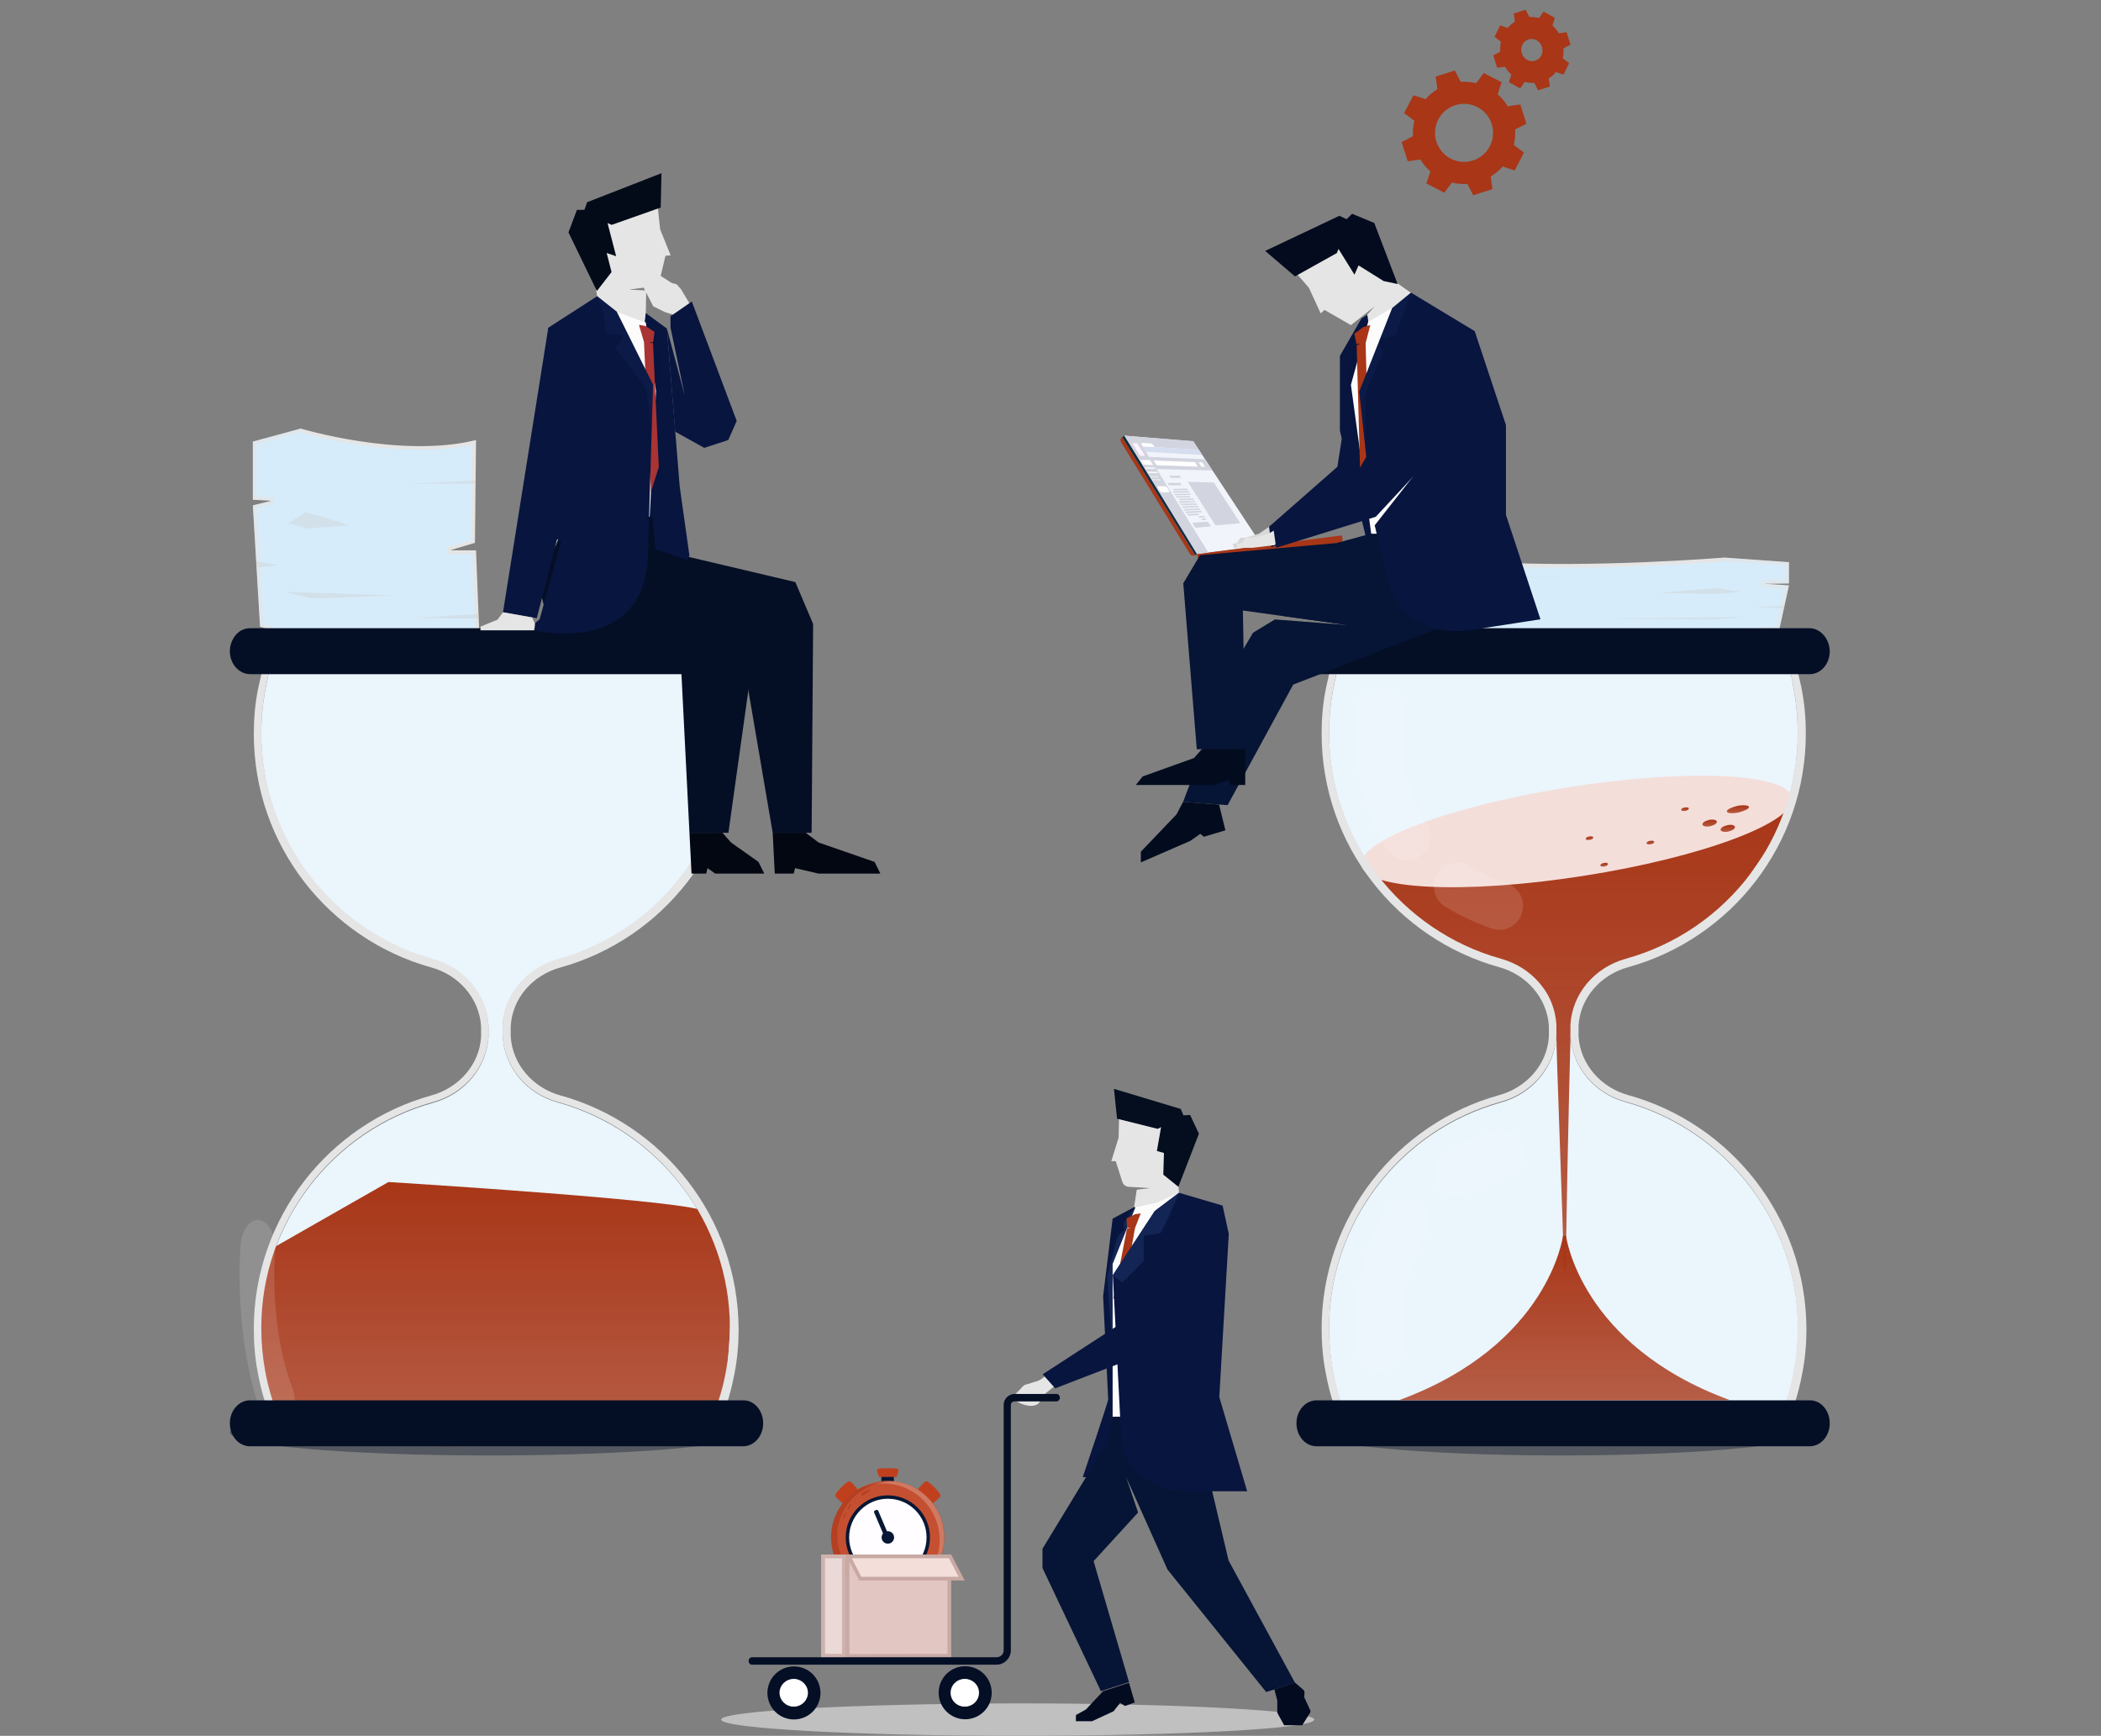 <svg width="570" height="471" viewBox="0 0 570 471" fill="none" xmlns="http://www.w3.org/2000/svg">
<rect x="0" y="0" width="570" height="471" fill="#808080" stroke="none"/>
<path d="M484.845 153.006V157.809L478.346 157.884L478.32 158.883L484.732 159.289L482.308 170.37L462.568 172.108L402.931 171.111L403.999 163.8H413.148L413.187 162.802L404.453 162.111L404.089 152.955C417.755 153.84 433.563 153.557 446.007 153.05C452.316 152.793 457.763 152.478 461.634 152.227C463.569 152.102 465.11 151.993 466.168 151.915C466.697 151.876 467.105 151.844 467.381 151.823C467.519 151.812 467.624 151.804 467.694 151.798L467.763 151.793L484.845 153.006Z" fill="#D7ECFA" stroke="#E5E5E5"/>
<path opacity="0.36" d="M485.305 152.581V158.343L478.311 158.424L485.305 158.908L482.677 170.876L462.586 172.649L467.76 151.291L485.305 152.581Z" fill="#D7ECFA"/>
<path opacity="0.36" d="M465.941 159.552L449.772 160.882L465.335 161.164L472.288 160.64L465.941 159.552Z" fill="#CCCCCC"/>
<path opacity="0.36" d="M473.945 167.451L432.511 167.813L463.678 168.095L473.945 167.451Z" fill="#CCCCCC"/>
<path opacity="0.36" d="M403.688 156.449L428.509 156.731H403.688V156.449Z" fill="#CCCCCC"/>
<path opacity="0.36" d="M484.092 164.428L475.886 164.791L484.092 165.033V164.428Z" fill="#CCCCCC"/>
<path opacity="0.36" d="M402.637 169.627L426.487 170.03L402.556 170.07L402.637 169.627Z" fill="#D7ECFA"/>
<path d="M122.052 149.827H128.668L129.528 171.63L85.495 174.347L71.028 169.664L69.127 137.506L73.901 136.347L73.809 135.362L69.103 135.117V120.205L81.593 116.811C81.641 116.825 81.7 116.842 81.771 116.862C81.977 116.922 82.28 117.007 82.674 117.115C83.461 117.329 84.606 117.63 86.044 117.975C88.92 118.664 92.966 119.53 97.652 120.238C106.823 121.623 118.494 122.409 128.642 120.04L128.354 146.919L121.909 148.848L122.052 149.827Z" fill="#D7ECFA" stroke="#E5E5E5"/>
<path opacity="0.36" d="M68.603 119.822V135.592L73.784 135.861L68.603 137.118L70.55 170.035L85.431 174.852L81.599 116.291L68.603 119.822Z" fill="#D7ECFA"/>
<path opacity="0.36" d="M82.976 138.974L94.924 142.534L83.395 143.402L78.245 141.966L82.976 138.974Z" fill="#CCCCCC"/>
<path opacity="0.36" d="M77.017 160.579L107.739 161.596L84.623 162.404L77.017 160.579Z" fill="#CCCCCC"/>
<path opacity="0.36" d="M129.059 130.385L110.704 131.253H129.059V130.385Z" fill="#CCCCCC"/>
<path opacity="0.36" d="M69.501 152.32L75.58 153.337L69.501 153.965V152.32Z" fill="#CCCCCC"/>
<path opacity="0.36" d="M129.868 166.563L112.171 167.701L129.898 167.82L129.868 166.563Z" fill="#CCCCCC"/>
<path opacity="0.36" d="M423.446 394.929C461.677 394.929 492.67 391.859 492.67 388.071C492.67 384.283 461.677 381.212 423.446 381.212C385.215 381.212 354.223 384.283 354.223 388.071C354.223 391.859 385.215 394.929 423.446 394.929Z" fill="#040F26"/>
<path opacity="0.2" d="M441.726 297.142C434.357 295.111 428.767 288.847 428.259 281.229C428.259 280.891 428.259 280.468 428.259 280.129C428.259 280.044 428.259 279.875 428.259 279.79C428.259 279.706 428.259 279.536 428.259 279.452C428.259 279.113 428.259 278.69 428.259 278.351C428.683 270.734 434.272 264.47 441.726 262.438C469.506 254.736 489.917 229.258 489.917 199.04C489.917 194.978 489.578 190.999 488.816 187.106C488.732 186.429 488.562 185.836 488.393 185.159C488.308 184.651 488.223 184.228 488.054 183.72V183.635C487.969 183.381 487.969 183.127 487.885 182.874C487.8 182.366 487.631 181.942 487.546 181.435C487.376 180.757 487.122 179.996 486.953 179.319H484.666C484.751 179.572 484.836 179.742 484.92 179.996C484.92 180.08 484.92 180.08 485.005 180.08C485.09 180.504 485.259 180.842 485.344 181.265C485.428 181.519 485.513 181.773 485.598 182.027C485.683 182.45 485.852 182.874 485.937 183.297C486.021 183.551 486.106 183.805 486.106 184.059C486.191 184.482 486.275 184.905 486.36 185.328C486.36 185.498 486.445 185.582 486.445 185.751C486.445 185.836 486.445 185.836 486.445 185.921C486.529 186.429 486.614 186.852 486.699 187.36C487.376 191.084 487.715 194.978 487.715 198.871C487.715 227.396 468.574 252.535 441.048 260.153C432.579 262.523 426.565 269.633 426.057 278.013C426.057 278.436 426.057 278.859 426.057 279.198C426.057 279.283 426.057 279.452 426.057 279.536C426.057 279.621 426.057 279.79 426.057 279.875C426.057 280.298 426.057 280.721 426.057 281.06C426.565 289.44 432.579 296.634 441.048 298.92C468.489 306.538 487.715 331.761 487.715 360.202C487.715 364.095 487.376 367.989 486.699 371.713C485.767 377.046 484.073 382.209 481.787 387.203H366.516C364.229 382.294 362.535 377.046 361.604 371.713C360.926 367.989 360.587 364.095 360.587 360.202C360.587 331.677 379.729 306.538 407.255 298.92C415.724 296.55 421.738 289.44 422.246 281.06C422.246 280.637 422.246 280.214 422.246 279.875C422.246 279.79 422.246 279.621 422.246 279.536C422.246 279.452 422.246 279.283 422.246 279.198C422.246 278.775 422.246 278.351 422.246 278.013C421.738 269.633 415.724 262.523 407.255 260.153C379.813 252.535 360.587 227.311 360.587 198.871C360.587 194.978 360.926 191.084 361.604 187.36C361.688 186.683 361.858 186.005 362.027 185.328C362.027 185.328 362.027 185.328 362.027 185.244C362.197 184.566 362.281 183.974 362.451 183.297V183.212C362.535 182.704 362.705 182.196 362.874 181.773C362.874 181.689 362.874 181.689 362.874 181.689C362.959 181.519 362.959 181.265 363.044 181.096C363.128 180.757 363.213 180.419 363.382 180.08C363.382 180.08 363.382 179.996 363.467 179.996C363.552 179.742 363.636 179.572 363.721 179.319H361.519C361.265 179.996 361.096 180.757 360.926 181.435C360.757 181.858 360.672 182.366 360.587 182.874C360.503 183.127 360.503 183.381 360.418 183.635V183.72C360.333 184.228 360.164 184.651 360.079 185.159C359.91 185.836 359.825 186.429 359.656 187.106C358.894 190.999 358.555 194.978 358.555 199.04C358.555 229.258 378.966 254.736 406.746 262.438C414.115 264.47 419.705 270.734 420.213 278.351C420.213 278.69 420.213 279.113 420.213 279.452C420.213 279.536 420.213 279.706 420.213 279.79C420.213 279.875 420.213 280.044 420.213 280.129C420.213 280.468 420.213 280.891 420.213 281.229C419.79 288.847 414.115 295.111 406.746 297.142C378.966 304.845 358.555 330.323 358.555 360.54C358.555 364.603 358.894 368.581 359.656 372.475C360.757 378.569 362.705 384.325 365.33 389.658H483.311C485.937 384.325 487.885 378.569 488.986 372.475C489.748 368.581 490.087 364.603 490.087 360.54C489.917 330.238 469.506 304.845 441.726 297.142Z" fill="#389FE5"/>
<path d="M487.8 360.456C487.8 364.349 487.461 368.243 486.784 371.967C485.852 377.3 484.158 382.463 481.871 387.457H366.516C364.229 382.548 362.535 377.3 361.604 371.967C360.926 368.243 360.587 364.349 360.587 360.456C360.587 331.931 379.729 306.792 407.255 299.174C415.724 296.804 421.738 289.694 422.246 281.314C422.246 280.891 422.246 280.468 422.246 280.129C422.246 280.044 422.246 279.875 422.246 279.79C422.246 279.706 422.246 279.536 422.246 279.452C422.246 279.029 422.246 278.605 422.246 278.267C421.738 269.887 415.724 262.777 407.255 260.407C379.813 252.789 360.587 227.565 360.587 199.125C360.587 195.232 360.926 191.338 361.604 187.614C361.688 186.936 361.858 186.259 362.027 185.582C362.027 185.582 362.027 185.582 362.027 185.498C362.197 184.82 362.281 184.228 362.451 183.551V183.466C362.62 182.958 362.705 182.366 362.874 181.858C363.044 181.35 363.213 180.758 363.382 180.25C363.467 179.996 363.552 179.742 363.636 179.488H484.751C484.836 179.742 484.92 179.996 485.005 180.25C485.09 180.673 485.259 181.011 485.344 181.435C485.428 181.689 485.513 181.943 485.598 182.196C485.683 182.62 485.852 183.043 485.937 183.466C486.021 183.72 486.106 183.974 486.106 184.228C486.191 184.651 486.275 185.074 486.36 185.498C486.36 185.667 486.445 185.921 486.445 186.09C486.53 186.598 486.614 187.021 486.699 187.529C487.376 191.253 487.715 195.147 487.715 199.041C487.715 227.565 468.574 252.704 441.048 260.322C432.579 262.692 426.565 269.802 426.057 278.182C426.057 278.605 426.057 279.029 426.057 279.367C426.057 279.452 426.057 279.621 426.057 279.706C426.057 279.79 426.057 279.96 426.057 280.044C426.057 280.468 426.057 280.891 426.057 281.229C426.565 289.609 432.579 296.804 441.048 299.089C468.574 306.792 487.8 332.015 487.8 360.456Z" fill="white"/>
<path opacity="0.5" d="M487.8 360.456C487.8 364.349 487.461 368.243 486.784 371.967C485.852 377.3 484.158 382.463 481.871 387.457H366.516C364.229 382.548 362.535 377.3 361.604 371.967C360.926 368.243 360.587 364.349 360.587 360.456C360.587 331.931 379.729 306.792 407.255 299.174C415.724 296.804 421.738 289.694 422.246 281.314C422.246 280.891 422.246 280.468 422.246 280.129C422.246 280.044 422.246 279.875 422.246 279.79C422.246 279.706 422.246 279.536 422.246 279.452C422.246 279.029 422.246 278.605 422.246 278.267C421.738 269.887 415.724 262.777 407.255 260.407C379.813 252.789 360.587 227.565 360.587 199.125C360.587 195.232 360.926 191.338 361.604 187.614C361.688 186.936 361.858 186.259 362.027 185.582C362.027 185.582 362.027 185.582 362.027 185.498C362.197 184.82 362.281 184.228 362.451 183.551V183.466C362.62 182.958 362.705 182.366 362.874 181.858C363.044 181.35 363.213 180.758 363.382 180.25C363.467 179.996 363.552 179.742 363.636 179.488H484.751C484.836 179.742 484.92 179.996 485.005 180.25C485.09 180.673 485.259 181.011 485.344 181.435C485.428 181.689 485.513 181.943 485.598 182.196C485.683 182.62 485.852 183.043 485.937 183.466C486.021 183.72 486.106 183.974 486.106 184.228C486.191 184.651 486.275 185.074 486.36 185.498C486.36 185.667 486.445 185.921 486.445 186.09C486.53 186.598 486.614 187.021 486.699 187.529C487.376 191.253 487.715 195.147 487.715 199.041C487.715 227.565 468.574 252.704 441.048 260.322C432.579 262.692 426.565 269.802 426.057 278.182C426.057 278.605 426.057 279.029 426.057 279.367C426.057 279.452 426.057 279.621 426.057 279.706C426.057 279.79 426.057 279.96 426.057 280.044C426.057 280.468 426.057 280.891 426.057 281.229C426.565 289.609 432.579 296.804 441.048 299.089C468.574 306.792 487.8 332.015 487.8 360.456Z" fill="#D7ECFA"/>
<path d="M371.683 236.538C371.683 236.538 381.677 252.958 405.815 260.576C411.998 262.354 414.03 263.708 417.587 267.009C421.145 270.31 422.33 276.066 422.246 280.552C422.161 284.107 424.194 335.57 424.194 342.003C424.194 348.013 424.956 343.612 424.787 342.257C425.379 305.776 426.142 279.029 426.142 279.029C426.142 279.029 428.344 267.602 431.732 265.993C435.119 264.385 447.316 258.714 452.397 257.36C457.479 256.006 469.506 244.917 469.506 244.917C469.506 244.917 484.92 222.995 485.852 220.201C486.784 217.408 478.907 217.154 478.907 217.154L371.683 236.538Z" fill="url(#paint0_linear)"/>
<path d="M429.649 237.652C461.904 232.594 487.205 223.103 486.161 216.453C485.117 209.803 458.123 208.512 425.868 213.569C393.614 218.627 368.313 228.118 369.357 234.768C370.401 241.418 397.394 242.709 429.649 237.652Z" fill="#F4DEDA"/>
<g opacity="0.5">
<g opacity="0.5">
<path opacity="0.5" d="M406.831 252.281C406.154 252.281 405.476 252.197 404.714 251.943C400.14 250.334 395.821 248.388 392.009 245.933C389.045 244.071 388.113 240.093 389.977 237.045C391.84 234.083 395.821 233.152 398.87 235.014C401.834 236.876 405.222 238.484 408.864 239.754C412.252 240.939 414.03 244.579 412.845 247.88C411.998 250.588 409.457 252.281 406.831 252.281Z" fill="white"/>
</g>
<g opacity="0.5">
<path opacity="0.5" d="M381.677 233.321C379.559 233.321 377.442 232.305 376.256 230.359C365.076 212.753 367.956 193.031 368.041 192.184C368.549 188.714 371.852 186.259 375.324 186.852C378.797 187.36 381.253 190.661 380.66 194.131C380.66 194.385 378.458 210.129 387.012 223.502C388.876 226.465 388.029 230.443 385.064 232.39C384.048 233.067 382.862 233.321 381.677 233.321Z" fill="white"/>
</g>
</g>
<g opacity="0.5">
<g opacity="0.5">
<path opacity="0.5" d="M406.831 306.538C406.154 306.538 405.476 306.622 404.714 306.876C400.14 308.485 395.821 310.431 392.009 312.886C389.045 314.748 388.113 318.726 389.977 321.774C391.84 324.736 395.821 325.667 398.87 323.805C401.834 321.943 405.222 320.335 408.864 319.065C412.252 317.88 414.03 314.24 412.845 310.939C411.998 308.231 409.457 306.538 406.831 306.538Z" fill="white"/>
</g>
<g opacity="0.5">
<path opacity="0.5" d="M381.677 325.498C379.559 325.498 377.442 326.514 376.256 328.46C365.076 346.066 367.956 365.788 368.041 366.635C368.549 370.105 371.852 372.56 375.324 371.967C378.797 371.459 381.253 368.158 380.66 364.688C380.66 364.434 378.458 348.69 387.012 335.317C388.876 332.354 388.029 328.376 385.064 326.429C384.048 325.836 382.862 325.498 381.677 325.498Z" fill="white"/>
</g>
</g>
<path d="M441.726 297.142C434.357 295.111 428.767 288.847 428.259 281.229C428.259 280.891 428.259 280.468 428.259 280.129C428.259 280.044 428.259 279.875 428.259 279.79C428.259 279.706 428.259 279.536 428.259 279.452C428.259 279.113 428.259 278.69 428.259 278.351C428.683 270.734 434.272 264.47 441.726 262.438C469.506 254.736 489.917 229.258 489.917 199.04C489.917 194.978 489.578 190.999 488.816 187.106C488.732 186.429 488.562 185.836 488.393 185.159C488.308 184.651 488.223 184.228 488.054 183.72V183.635C487.969 183.381 487.969 183.127 487.885 182.874C487.8 182.366 487.631 181.942 487.546 181.435C487.376 180.757 487.122 179.996 486.953 179.319H484.666C484.751 179.572 484.836 179.742 484.92 179.996C484.92 180.08 484.92 180.08 485.005 180.08C485.09 180.504 485.259 180.842 485.344 181.265C485.428 181.519 485.513 181.773 485.598 182.027C485.683 182.45 485.852 182.874 485.937 183.297C486.021 183.551 486.106 183.805 486.106 184.059C486.191 184.482 486.275 184.905 486.36 185.328C486.36 185.498 486.445 185.582 486.445 185.751C486.445 185.836 486.445 185.836 486.445 185.921C486.529 186.429 486.614 186.852 486.699 187.36C487.376 191.084 487.715 194.978 487.715 198.871C487.715 227.396 468.574 252.535 441.048 260.153C432.579 262.523 426.565 269.633 426.057 278.013C426.057 278.436 426.057 278.859 426.057 279.198C426.057 279.283 426.057 279.452 426.057 279.536C426.057 279.621 426.057 279.79 426.057 279.875C426.057 280.298 426.057 280.721 426.057 281.06C426.565 289.44 432.579 296.634 441.048 298.92C468.489 306.538 487.715 331.761 487.715 360.202C487.715 364.095 487.376 367.989 486.699 371.713C485.767 377.046 484.073 382.209 481.787 387.203H366.516C364.229 382.294 362.535 377.046 361.604 371.713C360.926 367.989 360.587 364.095 360.587 360.202C360.587 331.677 379.729 306.538 407.255 298.92C415.724 296.55 421.738 289.44 422.246 281.06C422.246 280.637 422.246 280.214 422.246 279.875C422.246 279.79 422.246 279.621 422.246 279.536C422.246 279.452 422.246 279.283 422.246 279.198C422.246 278.775 422.246 278.351 422.246 278.013C421.738 269.633 415.724 262.523 407.255 260.153C379.813 252.535 360.587 227.311 360.587 198.871C360.587 194.978 360.926 191.084 361.604 187.36C361.688 186.683 361.858 186.005 362.027 185.328C362.027 185.328 362.027 185.328 362.027 185.244C362.197 184.566 362.281 183.974 362.451 183.297V183.212C362.535 182.704 362.705 182.196 362.874 181.773C362.874 181.689 362.874 181.689 362.874 181.689C362.959 181.519 362.959 181.265 363.044 181.096C363.128 180.757 363.213 180.419 363.382 180.08C363.382 180.08 363.382 179.996 363.467 179.996C363.552 179.742 363.636 179.572 363.721 179.319H361.519C361.265 179.996 361.096 180.757 360.926 181.435C360.757 181.858 360.672 182.366 360.587 182.874C360.503 183.127 360.503 183.381 360.418 183.635V183.72C360.333 184.228 360.164 184.651 360.079 185.159C359.91 185.836 359.825 186.429 359.656 187.106C358.894 190.999 358.555 194.978 358.555 199.04C358.555 229.258 378.966 254.736 406.746 262.438C414.115 264.47 419.705 270.734 420.213 278.351C420.213 278.69 420.213 279.113 420.213 279.452C420.213 279.536 420.213 279.706 420.213 279.79C420.213 279.875 420.213 280.044 420.213 280.129C420.213 280.468 420.213 280.891 420.213 281.229C419.79 288.847 414.115 295.111 406.746 297.142C378.966 304.845 358.555 330.323 358.555 360.54C358.555 364.603 358.894 368.581 359.656 372.475C360.757 378.569 362.705 384.325 365.33 389.658H483.311C485.937 384.325 487.885 378.569 488.986 372.475C489.748 368.581 490.087 364.603 490.087 360.54C489.917 330.238 469.506 304.845 441.726 297.142Z" fill="#E5E5E5"/>
<path d="M496.411 386.201C496.411 389.702 493.944 392.435 490.953 392.435H357.187C354.121 392.435 351.729 389.617 351.729 386.201C351.729 382.699 354.196 379.967 357.187 379.967H490.953C493.944 379.881 496.411 382.699 496.411 386.201Z" fill="#040F26"/>
<path d="M474.503 218.932C474.587 219.44 473.317 220.032 471.708 220.455C470.014 220.794 468.659 220.709 468.489 220.201C468.405 219.693 469.675 219.101 471.284 218.678C472.978 218.339 474.418 218.508 474.503 218.932Z" fill="url(#paint1_linear)"/>
<path d="M470.692 224.349C470.776 224.857 470.014 225.365 468.913 225.619C467.812 225.872 466.88 225.619 466.796 225.195C466.711 224.687 467.473 224.18 468.574 223.926C469.59 223.672 470.522 223.841 470.692 224.349Z" fill="url(#paint2_linear)"/>
<path d="M465.779 222.91C465.864 223.418 465.102 223.926 464.001 224.18C462.9 224.433 461.968 224.18 461.883 223.756C461.798 223.248 462.561 222.741 463.662 222.487C464.763 222.233 465.695 222.487 465.779 222.91Z" fill="url(#paint3_linear)"/>
<path d="M432.24 227.227C432.325 227.481 431.901 227.819 431.308 227.904C430.715 227.988 430.207 227.904 430.207 227.65C430.122 227.396 430.546 227.057 431.139 226.973C431.732 226.888 432.24 226.973 432.24 227.227Z" fill="url(#paint4_linear)"/>
<path d="M458.157 219.355C458.241 219.609 457.818 219.947 457.225 220.032C456.632 220.117 456.124 220.032 456.124 219.778C456.039 219.524 456.463 219.186 457.056 219.101C457.648 219.016 458.157 219.101 458.157 219.355Z" fill="url(#paint5_linear)"/>
<path d="M448.755 228.412C448.84 228.666 448.417 229.004 447.824 229.089C447.231 229.174 446.723 229.089 446.723 228.835C446.638 228.581 447.061 228.242 447.654 228.158C448.247 228.073 448.755 228.158 448.755 228.412Z" fill="url(#paint6_linear)"/>
<path d="M436.221 234.421C436.305 234.675 435.882 235.014 435.289 235.099C434.696 235.183 434.188 235.099 434.188 234.845C434.103 234.591 434.527 234.252 435.119 234.168C435.712 233.998 436.221 234.168 436.221 234.421Z" fill="url(#paint7_linear)"/>
<path d="M424.871 335.401L424.448 335.232L424.024 335.401C424.024 335.401 420.213 365.026 379.559 379.924C401.834 379.924 415.894 379.924 424.702 379.924C436.475 379.924 438.931 379.924 438.931 379.924C445.537 379.924 455.192 379.924 469.336 379.924C428.683 365.026 424.871 335.401 424.871 335.401Z" fill="url(#paint8_linear)"/>
<path d="M490.881 170.459H357.184C355.689 170.459 354.269 171.137 353.298 172.325C352.326 173.513 351.729 175.04 351.729 176.737C351.729 180.13 354.195 182.929 357.259 182.929H368.693H370.636H477.504H479.522H490.956C494.02 182.929 496.411 180.13 496.411 176.737C496.337 173.258 493.87 170.459 490.881 170.459Z" fill="#040F26"/>
<path opacity="0.36" d="M132.834 394.929C171.753 394.929 203.304 392.138 203.304 388.694C203.304 385.25 171.753 382.459 132.834 382.459C93.914 382.459 62.363 385.25 62.363 388.694C62.363 392.138 93.914 394.929 132.834 394.929Z" fill="#040F26"/>
<path opacity="0.2" d="M152.028 297.227C144.66 295.196 139.07 288.932 138.562 281.314C138.562 280.975 138.562 280.552 138.562 280.214C138.562 280.129 138.562 279.96 138.562 279.875C138.562 279.79 138.562 279.621 138.562 279.536C138.562 279.198 138.562 278.775 138.562 278.436C138.985 270.818 144.575 264.555 152.028 262.523C179.808 254.821 200.22 229.343 200.22 199.125C200.22 195.062 199.881 191.084 199.119 187.19C199.034 186.513 198.865 185.921 198.695 185.244C198.611 184.736 198.526 184.313 198.357 183.805V183.72C198.272 183.466 198.272 183.212 198.187 182.958C198.103 182.45 197.933 182.027 197.848 181.519C197.679 180.842 197.425 180.08 197.256 179.403H194.969C195.054 179.657 195.138 179.826 195.223 180.08C195.223 180.165 195.223 180.165 195.308 180.165C195.392 180.588 195.562 180.927 195.646 181.35C195.731 181.604 195.816 181.858 195.9 182.112C195.985 182.535 196.155 182.958 196.239 183.381C196.324 183.635 196.409 183.889 196.409 184.143C196.493 184.566 196.578 184.99 196.663 185.413C196.663 185.582 196.747 185.667 196.747 185.836C196.747 185.921 196.747 185.921 196.747 186.005C196.832 186.513 196.917 186.936 197.001 187.444C197.679 191.169 198.018 195.062 198.018 198.956C198.018 227.481 178.877 252.62 151.351 260.238C142.881 262.608 136.868 269.718 136.36 278.098C136.36 278.521 136.36 278.944 136.36 279.283C136.36 279.367 136.36 279.536 136.36 279.621C136.36 279.706 136.36 279.875 136.36 279.96C136.36 280.383 136.36 280.806 136.36 281.145C136.868 289.524 142.881 296.719 151.351 299.004C178.792 306.622 198.018 331.846 198.018 360.286C198.018 364.18 197.679 368.074 197.001 371.798C196.07 377.13 194.376 382.294 192.089 387.288H76.819C74.532 382.378 72.838 377.13 71.906 371.798C71.229 368.074 70.89 364.18 70.89 360.286C70.89 331.761 90.031 306.622 117.557 299.004C126.027 296.634 132.04 289.524 132.548 281.145C132.548 280.721 132.548 280.298 132.548 279.96C132.548 279.875 132.548 279.706 132.548 279.621C132.548 279.536 132.548 279.367 132.548 279.283C132.548 278.859 132.548 278.436 132.548 278.098C132.04 269.718 126.027 262.608 117.557 260.238C90.116 252.62 70.89 227.396 70.89 198.956C70.89 195.062 71.229 191.169 71.906 187.444C71.991 186.767 72.16 186.09 72.33 185.413C72.33 185.413 72.33 185.413 72.33 185.328C72.499 184.651 72.584 184.059 72.753 183.381V183.297C72.838 182.789 73.007 182.281 73.177 181.858C73.177 181.773 73.177 181.773 73.177 181.773C73.261 181.604 73.261 181.35 73.346 181.181C73.431 180.842 73.516 180.504 73.685 180.165C73.685 180.165 73.685 180.08 73.77 180.08C73.854 179.826 73.939 179.657 74.024 179.403H71.822C71.568 180.08 71.398 180.842 71.229 181.519C71.059 181.943 70.975 182.45 70.89 182.958C70.805 183.212 70.805 183.466 70.721 183.72V183.805C70.636 184.313 70.467 184.736 70.382 185.244C70.213 185.921 70.128 186.513 69.958 187.19C69.196 191.084 68.857 195.062 68.857 199.125C68.857 229.343 89.269 254.821 117.049 262.523C124.418 264.555 130.007 270.818 130.516 278.436C130.516 278.775 130.516 279.198 130.516 279.536C130.516 279.621 130.516 279.79 130.516 279.875C130.516 279.96 130.516 280.129 130.516 280.214C130.516 280.552 130.516 280.975 130.516 281.314C130.092 288.932 124.418 295.196 117.049 297.227C89.269 304.93 68.857 330.407 68.857 360.625C68.857 364.688 69.196 368.666 69.958 372.56C71.059 378.654 73.007 384.41 75.633 389.742H193.614C196.239 384.41 198.187 378.654 199.288 372.56C200.051 368.666 200.389 364.688 200.389 360.625C200.22 330.323 179.808 304.93 152.028 297.227Z" fill="#389FE5"/>
<path d="M198.103 360.54C198.103 364.434 197.764 368.327 197.086 372.052C196.155 377.384 194.461 382.548 192.174 387.542H76.819C74.532 382.632 72.838 377.384 71.906 372.052C71.229 368.327 70.89 364.434 70.89 360.54C70.89 332.015 90.031 306.876 117.557 299.258C126.027 296.888 132.04 289.778 132.548 281.399C132.548 280.975 132.548 280.552 132.548 280.214C132.548 280.129 132.548 279.96 132.548 279.875C132.548 279.79 132.548 279.621 132.548 279.536C132.548 279.113 132.548 278.69 132.548 278.351C132.04 269.972 126.027 262.862 117.557 260.492C90.116 252.874 70.89 227.65 70.89 199.21C70.89 195.316 71.229 191.423 71.906 187.698C71.991 187.021 72.16 186.344 72.33 185.667C72.33 185.667 72.33 185.667 72.33 185.582C72.499 184.905 72.584 184.312 72.753 183.635V183.551C72.923 183.043 73.007 182.45 73.177 181.942C73.346 181.435 73.516 180.842 73.685 180.334C73.77 180.08 73.854 179.826 73.939 179.572H195.054C195.138 179.826 195.223 180.08 195.308 180.334C195.392 180.757 195.562 181.096 195.646 181.519C195.731 181.773 195.816 182.027 195.9 182.281C195.985 182.704 196.155 183.127 196.239 183.551C196.324 183.805 196.409 184.059 196.409 184.312C196.493 184.736 196.578 185.159 196.663 185.582C196.663 185.751 196.747 186.005 196.747 186.175C196.832 186.683 196.917 187.106 197.001 187.614C197.679 191.338 198.018 195.232 198.018 199.125C198.018 227.65 178.877 252.789 151.351 260.407C142.881 262.777 136.868 269.887 136.36 278.267C136.36 278.69 136.36 279.113 136.36 279.452C136.36 279.536 136.36 279.706 136.36 279.79C136.36 279.875 136.36 280.044 136.36 280.129C136.36 280.552 136.36 280.975 136.36 281.314C136.868 289.694 142.881 296.888 151.351 299.174C178.877 306.876 198.103 332.1 198.103 360.54Z" fill="white"/>
<path opacity="0.5" d="M198.103 360.54C198.103 364.434 197.764 368.327 197.086 372.052C196.155 377.384 194.461 382.548 192.174 387.542H76.819C74.532 382.632 72.838 377.384 71.906 372.052C71.229 368.327 70.89 364.434 70.89 360.54C70.89 332.015 90.031 306.876 117.557 299.258C126.027 296.888 132.04 289.778 132.548 281.399C132.548 280.975 132.548 280.552 132.548 280.214C132.548 280.129 132.548 279.96 132.548 279.875C132.548 279.79 132.548 279.621 132.548 279.536C132.548 279.113 132.548 278.69 132.548 278.351C132.04 269.972 126.027 262.862 117.557 260.492C90.116 252.874 70.89 227.65 70.89 199.21C70.89 195.316 71.229 191.423 71.906 187.698C71.991 187.021 72.16 186.344 72.33 185.667C72.33 185.667 72.33 185.667 72.33 185.582C72.499 184.905 72.584 184.312 72.753 183.635V183.551C72.923 183.043 73.007 182.45 73.177 181.942C73.346 181.435 73.516 180.842 73.685 180.334C73.77 180.08 73.854 179.826 73.939 179.572H195.054C195.138 179.826 195.223 180.08 195.308 180.334C195.392 180.757 195.562 181.096 195.646 181.519C195.731 181.773 195.816 182.027 195.9 182.281C195.985 182.704 196.155 183.127 196.239 183.551C196.324 183.805 196.409 184.059 196.409 184.312C196.493 184.736 196.578 185.159 196.663 185.582C196.663 185.751 196.747 186.005 196.747 186.175C196.832 186.683 196.917 187.106 197.001 187.614C197.679 191.338 198.018 195.232 198.018 199.125C198.018 227.65 178.877 252.789 151.351 260.407C142.881 262.777 136.868 269.887 136.36 278.267C136.36 278.69 136.36 279.113 136.36 279.452C136.36 279.536 136.36 279.706 136.36 279.79C136.36 279.875 136.36 280.044 136.36 280.129C136.36 280.552 136.36 280.975 136.36 281.314C136.868 289.694 142.881 296.888 151.351 299.174C178.877 306.876 198.103 332.1 198.103 360.54Z" fill="#D7ECFA"/>
<path d="M70.76 361.328C70.76 361.328 64.418 383.166 88.556 390.784C94.739 392.562 113.107 388.499 116.665 391.8C119.83 394.737 168.819 386.583 169.004 390.784C169.027 391.304 111.63 384.329 121.323 387.447C114.748 384.329 123.864 384.351 123.864 390.784L128.468 385.367L130.809 387.447C131.402 350.966 125.35 384.329 125.35 384.329C125.35 384.329 127.421 392.392 130.809 390.784C134.197 389.176 146.393 383.505 151.474 382.15C156.556 380.796 196.444 380.588 196.444 380.588C196.444 380.588 202.057 328.835 193.275 355.647C203.928 353.153 190.367 330.228 190.832 328.835C191.763 326.042 105.394 320.729 105.394 320.729L72.5 339.5L70.76 348.5V361.328Z" fill="url(#paint9_linear)"/>
<g opacity="0.5">
<g opacity="0.5">
<path opacity="0.5" d="M75.34 388.558C73.78 388.558 72.219 387.302 71.345 384.895C63.105 363.13 65.228 338.748 65.29 337.702C65.665 333.411 68.099 330.377 70.659 331.109C73.218 331.737 75.028 335.818 74.591 340.108C74.591 340.422 72.968 359.886 79.273 376.419C80.646 380.082 80.022 385 77.837 387.407C77.088 388.244 76.214 388.558 75.34 388.558Z" fill="white"/>
</g>
</g>
<path d="M152.028 297.227C144.66 295.196 139.07 288.932 138.562 281.314C138.562 280.975 138.562 280.552 138.562 280.214C138.562 280.129 138.562 279.96 138.562 279.875C138.562 279.79 138.562 279.621 138.562 279.536C138.562 279.198 138.562 278.775 138.562 278.436C138.985 270.818 144.575 264.555 152.028 262.523C179.808 254.821 200.22 229.343 200.22 199.125C200.22 195.062 199.881 191.084 199.119 187.19C199.034 186.513 198.865 185.921 198.695 185.244C198.611 184.736 198.526 184.313 198.357 183.805V183.72C198.272 183.466 198.272 183.212 198.187 182.958C198.103 182.45 197.933 182.027 197.848 181.519C197.679 180.842 197.425 180.08 197.256 179.403H194.969C195.054 179.657 195.138 179.826 195.223 180.08C195.223 180.165 195.223 180.165 195.308 180.165C195.392 180.588 195.562 180.927 195.646 181.35C195.731 181.604 195.816 181.858 195.9 182.112C195.985 182.535 196.155 182.958 196.239 183.381C196.324 183.635 196.409 183.889 196.409 184.143C196.493 184.566 196.578 184.99 196.663 185.413C196.663 185.582 196.747 185.667 196.747 185.836C196.747 185.921 196.747 185.921 196.747 186.005C196.832 186.513 196.917 186.936 197.001 187.444C197.679 191.169 198.018 195.062 198.018 198.956C198.018 227.481 178.877 252.62 151.351 260.238C142.881 262.608 136.868 269.718 136.36 278.098C136.36 278.521 136.36 278.944 136.36 279.283C136.36 279.367 136.36 279.536 136.36 279.621C136.36 279.706 136.36 279.875 136.36 279.96C136.36 280.383 136.36 280.806 136.36 281.145C136.868 289.524 142.881 296.719 151.351 299.004C178.792 306.622 198.018 331.846 198.018 360.286C198.018 364.18 197.679 368.074 197.001 371.798C196.07 377.13 194.376 382.294 192.089 387.288H76.819C74.532 382.378 72.838 377.13 71.906 371.798C71.229 368.074 70.89 364.18 70.89 360.286C70.89 331.761 90.031 306.622 117.557 299.004C126.027 296.634 132.04 289.524 132.548 281.145C132.548 280.721 132.548 280.298 132.548 279.96C132.548 279.875 132.548 279.706 132.548 279.621C132.548 279.536 132.548 279.367 132.548 279.283C132.548 278.859 132.548 278.436 132.548 278.098C132.04 269.718 126.027 262.608 117.557 260.238C90.116 252.62 70.89 227.396 70.89 198.956C70.89 195.062 71.229 191.169 71.906 187.444C71.991 186.767 72.16 186.09 72.33 185.413C72.33 185.413 72.33 185.413 72.33 185.328C72.499 184.651 72.584 184.059 72.753 183.381V183.297C72.838 182.789 73.007 182.281 73.177 181.858C73.177 181.773 73.177 181.773 73.177 181.773C73.261 181.604 73.261 181.35 73.346 181.181C73.431 180.842 73.516 180.504 73.685 180.165C73.685 180.165 73.685 180.08 73.77 180.08C73.854 179.826 73.939 179.657 74.024 179.403H71.822C71.568 180.08 71.398 180.842 71.229 181.519C71.059 181.943 70.975 182.45 70.89 182.958C70.805 183.212 70.805 183.466 70.721 183.72V183.805C70.636 184.313 70.467 184.736 70.382 185.244C70.213 185.921 70.128 186.513 69.958 187.19C69.196 191.084 68.857 195.062 68.857 199.125C68.857 229.343 89.269 254.821 117.049 262.523C124.418 264.555 130.007 270.818 130.516 278.436C130.516 278.775 130.516 279.198 130.516 279.536C130.516 279.621 130.516 279.79 130.516 279.875C130.516 279.96 130.516 280.129 130.516 280.214C130.516 280.552 130.516 280.975 130.516 281.314C130.092 288.932 124.418 295.196 117.049 297.227C89.269 304.93 68.857 330.407 68.857 360.625C68.857 364.688 69.196 368.666 69.958 372.56C71.059 378.654 73.007 384.41 75.633 389.742H193.614C196.239 384.41 198.187 378.654 199.288 372.56C200.051 368.666 200.389 364.688 200.389 360.625C200.22 330.323 179.808 304.93 152.028 297.227Z" fill="#E5E5E5"/>
<path d="M207.046 386.201C207.046 389.702 204.578 392.435 201.588 392.435H67.822C64.756 392.435 62.363 389.617 62.363 386.201C62.363 382.699 64.831 379.967 67.822 379.967H201.588C204.578 379.881 207.046 382.699 207.046 386.201Z" fill="#040F26"/>
<path d="M201.516 170.459H67.819C66.324 170.459 64.904 171.137 63.933 172.325C62.961 173.513 62.363 175.04 62.363 176.737C62.363 180.13 64.829 182.929 67.893 182.929H79.328H81.271H188.139H190.156H201.59C204.654 182.929 207.046 180.13 207.046 176.737C206.971 173.258 204.505 170.459 201.516 170.459Z" fill="#040F26"/>
<path d="M247.649 406.078L251.037 409.464C251.037 409.464 255.187 406.502 255.187 405.824C255.187 405.147 252.138 401.931 251.291 401.931C250.36 402.016 247.649 406.078 247.649 406.078Z" fill="#C0401E"/>
<path d="M234.098 406.078L230.71 409.464C230.71 409.464 226.56 406.502 226.56 405.824C226.56 405.147 229.609 401.931 230.456 401.931C231.303 402.016 234.098 406.078 234.098 406.078Z" fill="#C0401E"/>
<path d="M239.118 402.722H242.506V399.844H239.118V402.722Z" fill="#081735"/>
<path d="M244.373 432.081C252.617 430.152 257.735 421.909 255.804 413.67C253.874 405.432 245.626 400.317 237.383 402.246C229.139 404.175 224.021 412.418 225.951 420.657C227.881 428.895 236.129 434.01 244.373 432.081Z" fill="#C55031"/>
<path opacity="0.3" d="M254.933 417.844C254.933 423.515 251.884 428.424 247.31 431.048C252.477 428.594 256.119 423.261 256.119 417.167C256.119 408.702 249.258 401.846 240.789 401.846C237.994 401.846 235.284 402.608 232.997 403.962C234.945 403.031 237.232 402.523 239.519 402.523C248.073 402.439 254.933 409.38 254.933 417.844Z" fill="#EAD9D6"/>
<path opacity="0.6" d="M225.459 417.167C225.459 425.631 232.319 432.487 240.789 432.487C244.092 432.487 247.141 431.472 249.682 429.694C247.565 430.794 245.108 431.387 242.483 431.387C234.013 431.387 227.153 424.785 227.153 416.659C227.153 408.533 234.013 401.931 242.483 401.931C241.975 401.846 241.382 401.846 240.789 401.846C232.404 401.846 225.459 408.702 225.459 417.167Z" fill="#A83617"/>
<path d="M240.874 428.594C247.188 428.594 252.308 423.478 252.308 417.167C252.308 410.856 247.188 405.74 240.874 405.74C234.559 405.74 229.44 410.856 229.44 417.167C229.44 423.478 234.559 428.594 240.874 428.594Z" fill="#081735"/>
<path d="M240.874 427.663C246.674 427.663 251.376 422.963 251.376 417.167C251.376 411.37 246.674 406.671 240.874 406.671C235.073 406.671 230.371 411.37 230.371 417.167C230.371 422.963 235.073 427.663 240.874 427.663Z" fill="#FFFDFF"/>
<path d="M238.502 400.746H243.245C243.245 400.746 244.092 398.714 243.584 398.545C243.16 398.376 238.672 398.291 238.079 398.545C237.571 398.799 238.502 400.746 238.502 400.746Z" fill="#C0401E"/>
<path d="M240.789 417.929L241.212 417.759C241.382 417.675 241.467 417.421 241.382 417.251L238.248 409.887C238.163 409.718 237.909 409.633 237.74 409.718L237.316 409.887C237.147 409.972 237.062 410.226 237.147 410.395L240.281 417.759C240.365 417.929 240.62 418.013 240.789 417.929Z" fill="#081735"/>
<path d="M240.874 418.86C241.809 418.86 242.568 418.102 242.568 417.167C242.568 416.232 241.809 415.474 240.874 415.474C239.938 415.474 239.18 416.232 239.18 417.167C239.18 418.102 239.938 418.86 240.874 418.86Z" fill="#081735"/>
<path opacity="0.6" d="M241.975 430.71C242.313 430.71 242.737 430.71 243.076 430.794C243.076 430.794 243.076 430.794 243.076 430.879C242.737 430.964 242.398 430.964 241.975 430.964C241.805 430.964 241.805 430.71 241.975 430.71ZM240.365 430.71C240.62 430.794 240.789 430.794 240.958 430.794C240.958 430.794 240.958 430.794 240.958 430.71C240.789 430.625 240.62 430.625 240.365 430.54C240.281 430.456 240.196 430.625 240.365 430.71ZM230.287 409.549C230.456 409.126 230.71 408.787 230.964 408.448C231.049 408.279 230.88 408.11 230.71 408.195C230.371 408.533 230.117 408.956 229.948 409.38C229.863 409.549 230.117 409.718 230.287 409.549ZM228.847 411.665C228.847 411.919 229.186 412.003 229.186 411.75C229.186 411.496 229.27 411.242 229.355 410.988C229.44 410.818 229.524 410.565 229.524 410.395C229.355 410.48 229.27 410.734 229.101 410.903C229.016 411.072 228.932 411.326 228.847 411.665ZM234.183 405.74C234.776 405.317 235.453 404.893 236.046 404.47C236.215 404.386 236.131 404.047 235.877 404.132C235.114 404.386 234.437 404.724 233.844 405.147C233.505 405.401 233.844 405.994 234.183 405.74Z" fill="#A83617"/>
<path d="M195.646 466.598C195.646 468.968 231.642 471 276.107 471C320.572 471 356.568 469.053 356.568 466.598C356.568 464.228 320.572 462.197 276.107 462.197C231.642 462.282 195.646 464.228 195.646 466.598Z" fill="#C0C0C0"/>
<path d="M257.567 422.322V449.256L229.94 449.338V422.322H257.567Z" fill="#E2C6C1" stroke="#C8A9A3"/>
<path d="M229.44 421.822V449.754H222.834V421.822H229.44Z" fill="#EAD9D6"/>
<path d="M228.94 422.322V449.254H223.334V422.322H228.94Z" stroke="#C8A9A3" stroke-opacity="0.8"/>
<path d="M257.763 422.322L260.886 428.348H233.386L230.262 422.322H257.763Z" fill="#F4DEDA" stroke="#C8A9A3"/>
<path d="M268.658 461.657C269.954 457.901 267.958 453.805 264.2 452.51C260.441 451.214 256.343 453.208 255.047 456.964C253.75 460.721 255.746 464.816 259.505 466.112C263.263 467.408 267.361 465.413 268.658 461.657Z" fill="#040F26"/>
<path d="M261.878 463.043C263.936 463.043 265.605 461.376 265.605 459.319C265.605 457.262 263.936 455.595 261.878 455.595C259.82 455.595 258.152 457.262 258.152 459.319C258.152 461.376 259.82 463.043 261.878 463.043Z" fill="white"/>
<path d="M222.044 462.13C223.574 458.462 221.838 454.25 218.168 452.721C214.498 451.192 210.283 452.927 208.753 456.595C207.224 460.263 208.959 464.475 212.629 466.004C216.299 467.533 220.515 465.798 222.044 462.13Z" fill="#040F26"/>
<path d="M211.738 459.319C211.738 461.351 213.432 463.043 215.465 463.043C217.498 463.043 219.192 461.351 219.192 459.319C219.192 457.288 217.498 455.595 215.465 455.595C213.348 455.679 211.738 457.288 211.738 459.319Z" fill="white"/>
<path d="M303.596 303.669L303.476 308.709L301.495 315.069H302.695L304.497 320.708C304.737 321.428 305.397 321.968 306.177 322.028L311.941 322.388L308.399 322.808L307.678 327.608L309.659 328.508L319.385 328.208L320.286 327.548L319.685 321.848L320.526 312.429L319.385 305.949L308.459 302.229L303.596 303.669Z" fill="#E5E5E5"/>
<path d="M302.215 295.449L303.056 303.549L314.102 306.309L315.003 305.829L313.862 312.309L315.783 312.849L315.603 318.728L319.685 322.028L325.268 307.629L322.867 302.529L321.066 302.649L320.346 300.909L302.215 295.449Z" fill="#040E1E"/>
<path d="M307.678 327.548L301.855 330.668L299.274 351.727C299.274 351.727 300.654 379.146 300.654 379.746C300.654 380.346 293.75 400.805 293.75 400.805H307.678L308.039 327.608L307.678 327.548Z" fill="#08153F"/>
<path d="M308.039 327.608L306.598 329.228L304.797 332.048L305.097 333.608L303.116 335.648L300.354 346.507L301.735 364.806L301.855 342.967L308.039 327.608Z" fill="#122554"/>
<path d="M308.039 327.608L301.855 342.967V384.426H324.068V355.747L319.865 323.648L313.802 326.348L308.039 327.608Z" fill="#FCFCFC"/>
<path d="M307.919 329.468L305.637 330.668L305.757 333.128L306.718 333.308L305.757 333.368L302.035 352.387L304.497 352.507L307.919 333.248L309.479 329.228L307.919 329.468Z" fill="#A83617"/>
<path d="M301.855 384.426L300.654 390.905L282.824 420.244V425.464L298.673 458.883L306.298 456.423L296.692 423.604L308.759 410.405L305.517 400.805L316.744 425.884L343.519 459.123L351.323 456.603L333.313 423.424L324.068 384.426H301.855Z" fill="#061435"/>
<path d="M306.298 456.603L307.858 461.942L305.217 462.902L303.896 462.062L302.095 464.342L296.272 467.042H291.889V465.362L294.591 463.862L299.274 458.883L306.298 456.603Z" fill="#030B21"/>
<path d="M345.74 458.403L346.521 461.402V464.462C346.521 464.642 346.581 464.882 346.701 465.062L348.382 468.122H353.305L355.406 464.762C355.526 464.522 355.586 464.282 355.466 464.042L353.845 460.562L353.905 459.183C353.905 458.943 353.785 458.703 353.605 458.523L351.323 456.543L345.74 458.403Z" fill="#030B21"/>
<path d="M319.865 323.648L331.692 327.128L333.373 334.808L330.792 379.086L338.356 404.645H322.087C322.087 404.645 307.378 405.425 304.256 391.685L303.116 369.246L310.62 368.496L318.124 367.746L303.116 369.246L301.915 346.027L313.322 328.568L319.865 323.648Z" fill="#08153F"/>
<path d="M319.865 323.648L316.684 331.028L314.883 334.568L310.32 335.348V342.127L304.497 348.007L301.855 346.087L313.262 328.628L319.865 323.648Z" fill="#122554"/>
<path d="M277.801 376.453C277.801 376.453 275.938 377.3 275.26 378.654H277.97" fill="#D6D5D5"/>
<path d="M283.812 373.194C283.812 373.194 282.265 374.565 281.343 374.781C280.421 374.996 279.071 375.544 278.251 375.696C277.348 375.829 274.98 379.18 275.357 379.792C275.733 380.404 278.521 381.852 280.55 381.379C282.477 380.969 282.093 379.659 282.682 379.016C284.166 377.543 286.388 375.897 286.388 375.897L286.087 374.607L283.812 373.194Z" fill="#E5E5E5"/>
<path d="M331.932 336.788L315.914 365.28L286.27 376.707L282.883 372.898L308.291 356.393L318.665 331.208L331.932 336.788Z" fill="#08153F"/>
<path d="M204.031 451.701H270.348C272.465 451.701 274.244 449.924 274.244 447.808V381.193C274.244 380.685 274.667 380.262 275.175 380.262H286.525C287.117 380.262 287.541 379.839 287.541 379.247C287.541 378.654 287.117 378.231 286.525 378.231H275.26C273.651 378.231 272.296 379.585 272.296 381.193V447.808C272.296 448.823 271.449 449.67 270.432 449.67H204.116C203.523 449.67 203.1 450.093 203.1 450.686C203.1 451.278 203.523 451.701 204.031 451.701Z" fill="#040F26"/>
<path d="M261.624 463.044C263.682 463.044 265.351 461.376 265.351 459.319C265.351 457.262 263.682 455.595 261.624 455.595C259.566 455.595 257.898 457.262 257.898 459.319C257.898 461.376 259.566 463.044 261.624 463.044Z" fill="white"/>
<path d="M211.484 459.319C211.484 461.351 213.178 463.044 215.211 463.044C217.244 463.044 218.938 461.351 218.938 459.319C218.938 457.288 217.244 455.595 215.211 455.595C213.178 455.595 211.484 457.288 211.484 459.319Z" fill="white"/>
<path d="M178.491 56.516L179.094 62.218L181.947 69.285L180.54 69.406L178.692 77.155C178.652 77.356 178.491 77.476 178.33 77.516L170.616 78.601L175.317 78.801L175.156 87.515L167.241 84.584L162.419 82.736L161.736 78.761L159.928 68.081L160.651 60.612L172.786 55.352L178.491 56.516Z" fill="#E5E5E5"/>
<path d="M179.456 47L179.255 56.316L165.955 61.014L164.83 60.532L167.161 69.526L164.589 68.643L165.915 73.822L161.937 78.962L154.223 63.061L156.513 56.958L158.562 56.918L159.285 54.87L179.456 47Z" fill="#030B19"/>
<path d="M209.631 225.963H218.591L222.086 228.613L237.274 233.873L238.841 237.045H222.086L215.698 235.56L215.336 237.045H210.193L209.631 225.963Z" fill="#020711"/>
<path d="M176.924 140.075L177.848 148.989L215.778 157.943L220.6 169.307L220.198 225.963H209.631L201.635 179.144L178.532 163.966L146.348 159.469L152.134 144.452L176.924 140.075Z" fill="#040F26"/>
<path d="M187.05 225.963H196.01L198.34 228.613L205.773 233.873L207.34 237.045H194.041L191.952 235.56L191.59 237.045H187.612L187.05 225.963Z" fill="#020711"/>
<path d="M175.196 84.945L180.942 89.161L184.398 131.964L187.049 150.796L174.835 169.829L165.433 167.941L175.196 84.945Z" fill="#08153F"/>
<path opacity="0.36" d="M175.197 87.474L177.969 106.105L177.447 116.947L179.214 105.865L178.692 95.505L176.804 93.618L178.17 92.212L175.197 87.474Z" fill="#08153F"/>
<path d="M175.196 87.474L177.969 106.105L175.558 154.209L150.647 148.828L149.964 115.019L167.281 84.543L175.196 87.474Z" fill="#FCFCFC"/>
<path d="M175.076 88.438L177.567 90.044L177.206 92.855L176.04 92.936L177.165 93.136L178.732 126.744L176.603 133.41L174.714 92.815L173.348 88.157L175.076 88.438Z" fill="#AA3333"/>
<path d="M176.924 140.075L177.848 148.989L199.063 156.377L205.773 167.741L197.617 225.963H187.05L184.478 175.009L149.281 171.274L146.348 159.469L152.134 144.452L176.924 140.075Z" fill="#040F26"/>
<path d="M162.017 80.367L148.758 88.92L146.347 140.075L146.187 143.93L152.254 146.861L146.388 168.062L145.263 168.985L145.022 171.073C145.022 171.073 175.036 178.221 175.799 150.395L176.201 137.023L177.165 104.379L167.321 84.583L162.017 80.367Z" fill="#08153F"/>
<path opacity="0.36" d="M162.018 80.367L167.281 84.543L177.125 104.379L176.764 117.148L175.398 105.463L166.96 94.461L169.25 91.128L164.187 90.365L163.946 85.427L162.018 80.367Z" fill="#122554"/>
<path d="M180.942 89.161L185.804 107.39L181.907 88.88V85.788L187.692 81.813L199.867 114.216L197.577 119.396L191.067 121.524L183.192 117.148L180.942 89.161Z" fill="#08153F"/>
<path d="M187.009 82.255L184.759 78.48L183.594 77.155L182.268 76.794L178.612 74.465L173.429 75.71L177.206 83.098L180.42 84.704L182.549 85.347L187.009 82.255Z" fill="#E5E5E5"/>
<path d="M148.758 88.92L136.464 166.135L145.624 167.741L163.464 98.757L158.12 88.639L148.758 88.92Z" fill="#08153F"/>
<path d="M136.463 166.135L134.977 168.142L130.356 170.03V171.033H144.941L145.062 169.146L144.379 167.54L136.463 166.135Z" fill="#E5E5E5"/>
<path d="M351.33 73.726L355.114 78.094L358.301 85.043L359.336 84.09L366.505 88.22L372.878 83.177L370.927 85.401L371.444 88.856L374.75 89.729L379.809 85.321L382.836 79.484L379.052 76.823L372.48 68.166L366.545 63.56L354.357 68.762L351.33 73.726Z" fill="#E5E5E5"/>
<path d="M343.245 68.087L351.33 74.996L362.722 68.643L363.12 67.531L367.461 74.52L368.577 72.018L375.387 76.267L379.171 77.061L372.838 60.502L366.824 58L365.35 59.469L363.359 58.556L343.245 68.087Z" fill="#040B1E"/>
<path d="M342.387 148.053L324.845 150.383L305.038 118.208L323.745 119.762L342.387 148.053Z" fill="#F1F4FA"/>
<path d="M363.424 147.276L326.01 152.067C325.493 152.131 324.975 151.743 324.91 151.225L324.781 150.319L364.071 145.269L364.201 146.175C364.33 146.758 363.942 147.211 363.424 147.276Z" fill="#A83617"/>
<path d="M322.839 150.319L304.132 119.956C303.873 119.503 304.003 118.855 304.456 118.596L324.198 150.642C323.745 150.901 323.162 150.772 322.839 150.319Z" fill="#A83617"/>
<path d="M324.845 150.254L305.038 118.208L304.456 118.596L324.263 150.642L324.845 150.254Z" fill="#112F41"/>
<path d="M325.234 122.027L309.958 121.121L308.339 118.467L323.745 119.697L325.234 122.027Z" fill="#D2D4DF"/>
<path d="M326.14 123.452L310.929 122.61L309.958 121.121L325.234 122.028L326.14 123.452Z" fill="#D5DDF0"/>
<path d="M312.288 120.344L309.763 120.15C309.634 120.15 309.569 120.28 309.699 120.474L309.958 121.121L313.259 121.315L312.806 120.668C312.676 120.474 312.417 120.344 312.288 120.344Z" fill="white"/>
<path d="M328.923 127.66L313.777 127.271L311.705 123.97L326.981 124.617L328.923 127.66Z" fill="#D2D4DF"/>
<path d="M324.975 126.624L313.777 126.236L312.935 124.941L324.198 125.394L324.975 126.624Z" fill="white"/>
<path d="M326.917 126.689L325.946 126.624L325.169 125.394L326.14 125.459L326.917 126.689Z" fill="white"/>
<path d="M336.496 141.967L329.765 142.55L322.256 130.767L329.312 130.897L336.496 141.967Z" fill="#D2D4DF"/>
<path d="M320.379 129.667H317.66L317.272 129.084H319.991L320.379 129.667Z" fill="#D2D4DF"/>
<path d="M320.573 131.674H317.143L316.689 131.026H320.185L320.573 131.674Z" fill="#D2D4DF"/>
<path d="M322.321 132.969L318.437 133.033L318.178 132.645L322.062 132.58L322.321 132.969Z" fill="#D2D4DF"/>
<path d="M322.709 133.616L318.372 133.681L318.113 133.292L322.45 133.227L322.709 133.616Z" fill="#D2D4DF"/>
<path d="M323.098 134.263L318.825 134.393L318.567 134.004L322.903 133.94L323.098 134.263Z" fill="#D2D4DF"/>
<path d="M322.968 134.975L319.214 135.04L318.955 134.652L322.709 134.587L322.968 134.975Z" fill="#D2D4DF"/>
<path d="M324.004 135.623L320.12 135.752L319.861 135.364L323.745 135.234L324.004 135.623Z" fill="#D2D4DF"/>
<path d="M324.392 136.27L320.055 136.464L319.861 136.011L324.133 135.946L324.392 136.27Z" fill="#D2D4DF"/>
<path d="M324.845 136.982L320.508 137.112L320.25 136.723L324.586 136.594L324.845 136.982Z" fill="#D2D4DF"/>
<path d="M325.234 137.63L320.962 137.824L320.703 137.435L325.039 137.241L325.234 137.63Z" fill="#D2D4DF"/>
<path d="M325.687 138.342L321.35 138.536L321.156 138.148L325.428 137.953L325.687 138.342Z" fill="#D2D4DF"/>
<path d="M326.14 138.989L321.803 139.248L321.544 138.795L325.881 138.601L326.14 138.989Z" fill="#D2D4DF"/>
<path d="M325.363 139.766L322.256 139.896L321.997 139.507L325.104 139.378L325.363 139.766Z" fill="#D2D4DF"/>
<path d="M326.981 140.349L325.363 140.478L325.169 140.09L326.722 139.96L326.981 140.349Z" fill="#D2D4DF"/>
<path d="M327.305 141.061L326.14 141.126L325.881 140.737L327.046 140.672L327.305 141.061Z" fill="#D2D4DF"/>
<path d="M328.341 142.874L324.522 143.197C324.392 143.197 324.133 142.938 323.874 142.55C323.615 142.162 323.551 141.838 323.68 141.838L327.499 141.579C327.629 141.579 327.888 141.838 328.146 142.226C328.341 142.55 328.47 142.874 328.341 142.874Z" fill="#D2D4DF"/>
<path d="M324.716 150.319L305.038 118.208L308.339 118.467L327.823 149.93L324.716 150.319Z" fill="#D2D4DF"/>
<path d="M310.67 123.711L309.246 123.646L307.174 120.215L308.534 120.28L310.67 123.711Z" fill="#FDF3FD"/>
<path d="M310.605 126.106H310.217L309.375 124.747L309.763 124.811L310.605 126.106Z" fill="#FFFEFF"/>
<path d="M312.806 126.236L310.67 126.106L309.828 124.811L312.029 124.876L312.806 126.236Z" fill="#FFFEFF"/>
<path d="M313.453 127.207L310.799 127.142L310.67 126.818L313.259 126.883L313.453 127.207Z" fill="#FFFEFF"/>
<path d="M314.165 128.372L311.511 128.307L311.382 127.984L313.971 128.048L314.165 128.372Z" fill="#FFFEFF"/>
<path d="M312.353 129.343C312.417 129.473 312.417 129.537 312.417 129.537C312.353 129.537 312.288 129.473 312.223 129.343C312.158 129.214 312.158 129.149 312.158 129.149C312.158 129.084 312.288 129.214 312.353 129.343Z" fill="#FFFEFF"/>
<path d="M312.548 129.343C312.612 129.473 312.612 129.537 312.612 129.537C312.548 129.537 312.483 129.473 312.418 129.343C312.353 129.214 312.353 129.149 312.353 129.149C312.353 129.084 312.483 129.214 312.548 129.343Z" fill="#FFFEFF"/>
<path d="M312.741 129.343C312.806 129.473 312.806 129.537 312.806 129.537C312.741 129.537 312.676 129.473 312.612 129.343C312.547 129.214 312.547 129.149 312.547 129.149C312.547 129.149 312.676 129.214 312.741 129.343Z" fill="#FFFEFF"/>
<path d="M312.935 129.343C313 129.473 313 129.537 313 129.537C312.935 129.537 312.87 129.473 312.806 129.343C312.741 129.214 312.741 129.149 312.741 129.149C312.741 129.149 312.87 129.214 312.935 129.343Z" fill="#FFFEFF"/>
<path d="M313.129 129.343C313.194 129.473 313.194 129.537 313.194 129.537C313.129 129.537 313.065 129.473 313 129.343C312.935 129.214 312.935 129.149 312.935 129.149C312.935 129.149 313.065 129.214 313.129 129.343Z" fill="#FFFEFF"/>
<path d="M313.324 129.343C313.388 129.473 313.388 129.537 313.388 129.537C313.324 129.537 313.259 129.473 313.194 129.343C313.065 129.214 313.065 129.149 313.129 129.149C313.129 129.149 313.259 129.214 313.324 129.343Z" fill="#FFFEFF"/>
<path d="M313.518 129.343C313.582 129.473 313.582 129.537 313.582 129.537C313.518 129.537 313.453 129.473 313.388 129.343C313.324 129.214 313.324 129.149 313.324 129.149C313.324 129.149 313.453 129.214 313.518 129.343Z" fill="#FFFEFF"/>
<path d="M313.712 129.343C313.777 129.473 313.777 129.537 313.777 129.537C313.712 129.537 313.647 129.473 313.582 129.343C313.518 129.214 313.518 129.149 313.518 129.149C313.518 129.149 313.647 129.214 313.712 129.343Z" fill="#FFFEFF"/>
<path d="M313.906 129.343C313.971 129.473 313.971 129.537 313.971 129.537C313.906 129.537 313.841 129.473 313.777 129.343C313.712 129.214 313.712 129.149 313.712 129.149C313.712 129.149 313.841 129.214 313.906 129.343Z" fill="#FFFEFF"/>
<path d="M314.1 129.343C314.165 129.473 314.165 129.537 314.165 129.537C314.1 129.537 314.036 129.473 313.971 129.343C313.906 129.214 313.906 129.149 313.906 129.149C313.906 129.149 314.036 129.214 314.1 129.343Z" fill="#FFFEFF"/>
<path d="M314.294 129.343C314.359 129.473 314.359 129.537 314.359 129.537C314.294 129.537 314.23 129.473 314.165 129.343C314.1 129.214 314.1 129.149 314.1 129.149C314.1 129.149 314.23 129.214 314.294 129.343Z" fill="#FFFEFF"/>
<path d="M312.806 130.12C312.87 130.249 312.87 130.314 312.87 130.314C312.806 130.314 312.741 130.249 312.676 130.12C312.612 129.99 312.612 129.926 312.612 129.926C312.676 129.926 312.741 130.055 312.806 130.12Z" fill="#FFFEFF"/>
<path d="M313.001 130.12C313.065 130.249 313.065 130.314 313.065 130.314C313.001 130.314 312.936 130.249 312.871 130.12C312.806 129.99 312.806 129.926 312.806 129.926C312.806 129.926 312.936 130.055 313.001 130.12Z" fill="#FFFEFF"/>
<path d="M313.194 130.12C313.259 130.249 313.259 130.314 313.259 130.314C313.194 130.314 313.129 130.249 313.065 130.12C313 129.99 313 129.926 313 129.926C313.065 129.926 313.129 130.055 313.194 130.12Z" fill="#FFFEFF"/>
<path d="M313.453 130.12C313.518 130.249 313.518 130.314 313.518 130.314C313.453 130.314 313.388 130.249 313.324 130.12C313.259 129.99 313.259 129.926 313.259 129.926C313.259 129.926 313.324 130.055 313.453 130.12Z" fill="#FFFEFF"/>
<path d="M313.647 130.12C313.712 130.249 313.712 130.314 313.712 130.314C313.647 130.314 313.583 130.249 313.518 130.12C313.453 129.99 313.453 129.926 313.453 129.926C313.453 129.926 313.518 130.055 313.647 130.12Z" fill="#FFFEFF"/>
<path d="M313.841 130.12C313.906 130.249 313.906 130.314 313.906 130.314C313.841 130.314 313.777 130.249 313.712 130.12C313.647 129.99 313.647 129.926 313.647 129.926C313.647 129.926 313.712 130.055 313.841 130.12Z" fill="#FFFEFF"/>
<path d="M314.036 130.12C314.1 130.249 314.1 130.314 314.1 130.314C314.036 130.314 313.971 130.249 313.906 130.12C313.841 129.99 313.841 129.926 313.841 129.926C313.841 129.926 313.906 130.055 314.036 130.12Z" fill="#FFFEFF"/>
<path d="M314.165 130.185C314.23 130.314 314.23 130.379 314.23 130.379C314.165 130.379 314.1 130.314 314.036 130.185C313.971 130.055 313.971 129.99 313.971 129.99C314.036 129.926 314.1 130.055 314.165 130.185Z" fill="#FFFEFF"/>
<path d="M314.359 130.185C314.424 130.314 314.424 130.379 314.424 130.379C314.359 130.379 314.295 130.314 314.23 130.185C314.165 130.055 314.165 129.99 314.165 129.99C314.23 129.926 314.295 130.055 314.359 130.185Z" fill="#FFFEFF"/>
<path d="M314.553 130.185C314.618 130.314 314.618 130.379 314.618 130.379C314.553 130.379 314.489 130.314 314.424 130.185C314.359 130.055 314.359 129.926 314.359 129.926C314.424 129.926 314.489 130.055 314.553 130.185Z" fill="#FFFEFF"/>
<path d="M314.748 130.185C314.812 130.314 314.812 130.379 314.812 130.379C314.748 130.379 314.683 130.314 314.618 130.185C314.553 130.055 314.553 129.99 314.553 129.99C314.618 129.926 314.683 130.055 314.748 130.185Z" fill="#FFFEFF"/>
<path d="M317.143 133.616H315.136C315.006 133.616 314.618 133.227 314.359 132.774C314.1 132.321 313.971 131.933 314.165 131.933H316.172C316.301 131.933 316.689 132.321 316.948 132.709C317.207 133.227 317.272 133.616 317.143 133.616Z" fill="white"/>
<path d="M367.512 96.56L362.839 126.658L344.286 142.939L344.904 148.481L366.138 140.091L381.427 119.23L367.512 96.56Z" fill="#08153F"/>
<path d="M344.286 142.939L341.537 144.825L337.964 145.903L336.487 145.941L335.662 147.288L334.425 147.596L334.7 148.635H338.101L342.98 147.904L343.599 147.019L344.733 146.98L344.286 142.939Z" fill="#D7D7D7"/>
<path d="M369.373 86.394L363.518 96.56V116.892C363.518 116.892 370.608 145.722 370.727 146.397C370.847 147.072 366.585 171.495 366.585 171.495L382.437 169.072L370.927 85.401L369.373 86.394Z" fill="#08153F"/>
<path opacity="0.36" d="M370.927 85.401L371.166 87.386L366.505 104.422L368.855 122.729L365.47 104.422L366.864 94.733L368.577 92.231L368.059 90.087L370.249 87.347L370.927 85.401Z" fill="#08153F"/>
<path d="M371.165 87.386L366.505 104.422L372.918 151.48L398.21 147.588L393.191 115.065L377.698 83.534L371.165 87.386Z" fill="#FCFCFC"/>
<path d="M369.811 88.776L367.422 90.563L368.019 93.343H369.174L368.059 93.661L368.975 127.296L371.604 133.809L370.488 93.144L371.763 88.18L369.811 88.776Z" fill="#A83617"/>
<path d="M378.255 151.202L391.479 170.025L350.852 185.751L333.049 218.473L320.98 217.56L335.717 178.841L339.939 171.693L345.874 168.079L365.51 169.588L348.224 167.166L378.255 151.202Z" fill="#061435"/>
<path d="M330.738 218.314L332.451 225.303L326.596 227.05L325.64 226.256L322.932 228.162L309.509 234V231.101L319.188 220.975L320.98 217.559L330.738 218.314Z" fill="#030C1E"/>
<path d="M400.48 145.126L374.073 170.78L337.191 165.657L337.868 203.303H324.684L321.02 158.271L325.561 150.646L362.562 147.35L371.922 144.809L400.48 145.126Z" fill="#061435"/>
<path d="M337.868 203.303L337.828 212.993H333.845L333.327 211.603L329.225 212.993H308.155L309.987 210.689L323.928 205.686L326.038 203.303H337.868Z" fill="#030C1E"/>
<path d="M382.796 79.404L400.082 89.848L408.566 115.343V139.726L417.926 168.04L399.445 170.899C399.445 170.899 382.876 174.354 376.861 159.303L372.958 142.545L383.672 128.884L372.4 140.162L368.776 106.249L377.698 83.614L382.796 79.404Z" fill="#08153F"/>
<path opacity="0.36" d="M382.796 79.404L377.698 83.534L368.776 106.17L370.488 122.173L370.449 106.765L374.989 96.083L374.073 92.112L378.534 91.04L382.796 79.404Z" fill="#122554"/>
<path d="M347.413 142.939L344.08 144.825L339.716 145.903L337.93 145.941L336.933 147.288L335.422 147.596L335.765 148.635H339.923L345.832 147.904L346.588 147.019L347.962 146.98L347.413 142.939Z" fill="#E5E5E5"/>
<path d="M384.74 100.081L369.037 126.768L345.429 143.082L346.22 148.635L373.241 140.228L392.681 119.325L384.74 100.081Z" fill="#08153F"/>
<path class='gear' d="M426.079 12.124L425.01 8.745L422.897 9.025C422.432 8.233 421.855 7.517 421.183 6.933L421.823 4.831L418.775 3.14L417.522 4.905C416.673 4.683 415.806 4.59 414.921 4.625L413.903 2.639L410.68 3.659L411.008 5.863C410.258 6.325 409.584 6.906 409.041 7.588L407 6.866L405.474 9.983L407.207 11.335C407.017 12.212 406.951 13.111 407.008 14.032L405.119 15.018L406.188 18.397L408.301 18.117C408.766 18.91 409.343 19.626 410.015 20.21L409.375 22.312L412.417 23.984L413.67 22.219C414.519 22.441 415.386 22.534 416.271 22.499L417.272 24.491L420.494 23.471L420.167 21.266C420.917 20.804 421.59 20.224 422.134 19.541L424.174 20.264L425.701 17.146L423.968 15.795C424.158 14.918 424.224 14.018 424.166 13.097L426.079 12.124ZM416.504 16.461C414.981 16.943 413.354 16.048 412.849 14.452C412.343 12.855 413.16 11.187 414.683 10.705C416.205 10.224 417.833 11.118 418.338 12.715C418.843 14.312 418.027 15.979 416.504 16.461Z" fill="#A83617"/>
<path class='gear' d="M414.115 33.572L412.461 28.347L409.034 28.828C408.288 27.617 407.378 26.518 406.324 25.605L407.4 22.33L402.539 19.807L400.477 22.57C399.124 22.235 397.719 22.117 396.28 22.21L394.703 19.131L389.492 20.78L389.973 24.206C388.761 24.951 387.661 25.862 386.747 26.915L383.471 25.841L380.946 30.7L383.71 32.761C383.373 34.113 383.254 35.518 383.347 36.956L380.267 38.533L381.92 43.759L385.348 43.278C386.093 44.489 387.004 45.588 388.057 46.501L386.982 49.776L391.842 52.298L393.905 49.535C395.258 49.871 396.663 49.989 398.101 49.896L399.679 52.975L404.908 51.32L404.427 47.894C405.639 47.149 406.739 46.238 407.653 45.185L410.929 46.259L413.454 41.4L410.685 39.321C411.021 37.968 411.14 36.564 411.047 35.126L414.115 33.572ZM399.576 43.56C395.426 44.873 390.998 42.575 389.686 38.428C388.374 34.28 390.674 29.853 394.824 28.54C398.974 27.227 403.402 29.525 404.714 33.672C406.008 37.826 403.708 42.252 399.576 43.56Z" fill="#A83617"/>
<defs>
<linearGradient id="paint0_linear" x1="428.806" y1="217.154" x2="428.806" y2="345.083" gradientUnits="userSpaceOnUse">
<stop stop-color="#A83617"/>
<stop offset="1" stop-color="#A83617" stop-opacity="0.79"/>
</linearGradient>
<linearGradient id="paint1_linear" x1="471.496" y1="218.498" x2="471.496" y2="220.658" gradientUnits="userSpaceOnUse">
<stop stop-color="#A83617"/>
<stop offset="1" stop-color="#A83617" stop-opacity="0.79"/>
</linearGradient>
<linearGradient id="paint2_linear" x1="468.744" y1="223.809" x2="468.744" y2="225.72" gradientUnits="userSpaceOnUse">
<stop stop-color="#A83617"/>
<stop offset="1" stop-color="#A83617" stop-opacity="0.79"/>
</linearGradient>
<linearGradient id="paint3_linear" x1="463.831" y1="222.385" x2="463.831" y2="224.281" gradientUnits="userSpaceOnUse">
<stop stop-color="#A83617"/>
<stop offset="1" stop-color="#A83617" stop-opacity="0.79"/>
</linearGradient>
<linearGradient id="paint4_linear" x1="431.223" y1="226.941" x2="431.223" y2="227.936" gradientUnits="userSpaceOnUse">
<stop stop-color="#A83617"/>
<stop offset="1" stop-color="#A83617" stop-opacity="0.79"/>
</linearGradient>
<linearGradient id="paint5_linear" x1="457.14" y1="219.069" x2="457.14" y2="220.064" gradientUnits="userSpaceOnUse">
<stop stop-color="#A83617"/>
<stop offset="1" stop-color="#A83617" stop-opacity="0.79"/>
</linearGradient>
<linearGradient id="paint6_linear" x1="447.739" y1="228.126" x2="447.739" y2="229.121" gradientUnits="userSpaceOnUse">
<stop stop-color="#A83617"/>
<stop offset="1" stop-color="#A83617" stop-opacity="0.79"/>
</linearGradient>
<linearGradient id="paint7_linear" x1="435.204" y1="234.099" x2="435.204" y2="235.13" gradientUnits="userSpaceOnUse">
<stop stop-color="#A83617"/>
<stop offset="1" stop-color="#A83617" stop-opacity="0.79"/>
</linearGradient>
<linearGradient id="paint8_linear" x1="424.448" y1="335.232" x2="424.448" y2="379.924" gradientUnits="userSpaceOnUse">
<stop stop-color="#A83617"/>
<stop offset="1" stop-color="#A83617" stop-opacity="0.79"/>
</linearGradient>
<linearGradient id="paint9_linear" x1="134.109" y1="320.729" x2="134.109" y2="392.454" gradientUnits="userSpaceOnUse">
<stop stop-color="#A83617"/>
<stop offset="1" stop-color="#A83617" stop-opacity="0.79"/>
</linearGradient>
</defs>
</svg>

